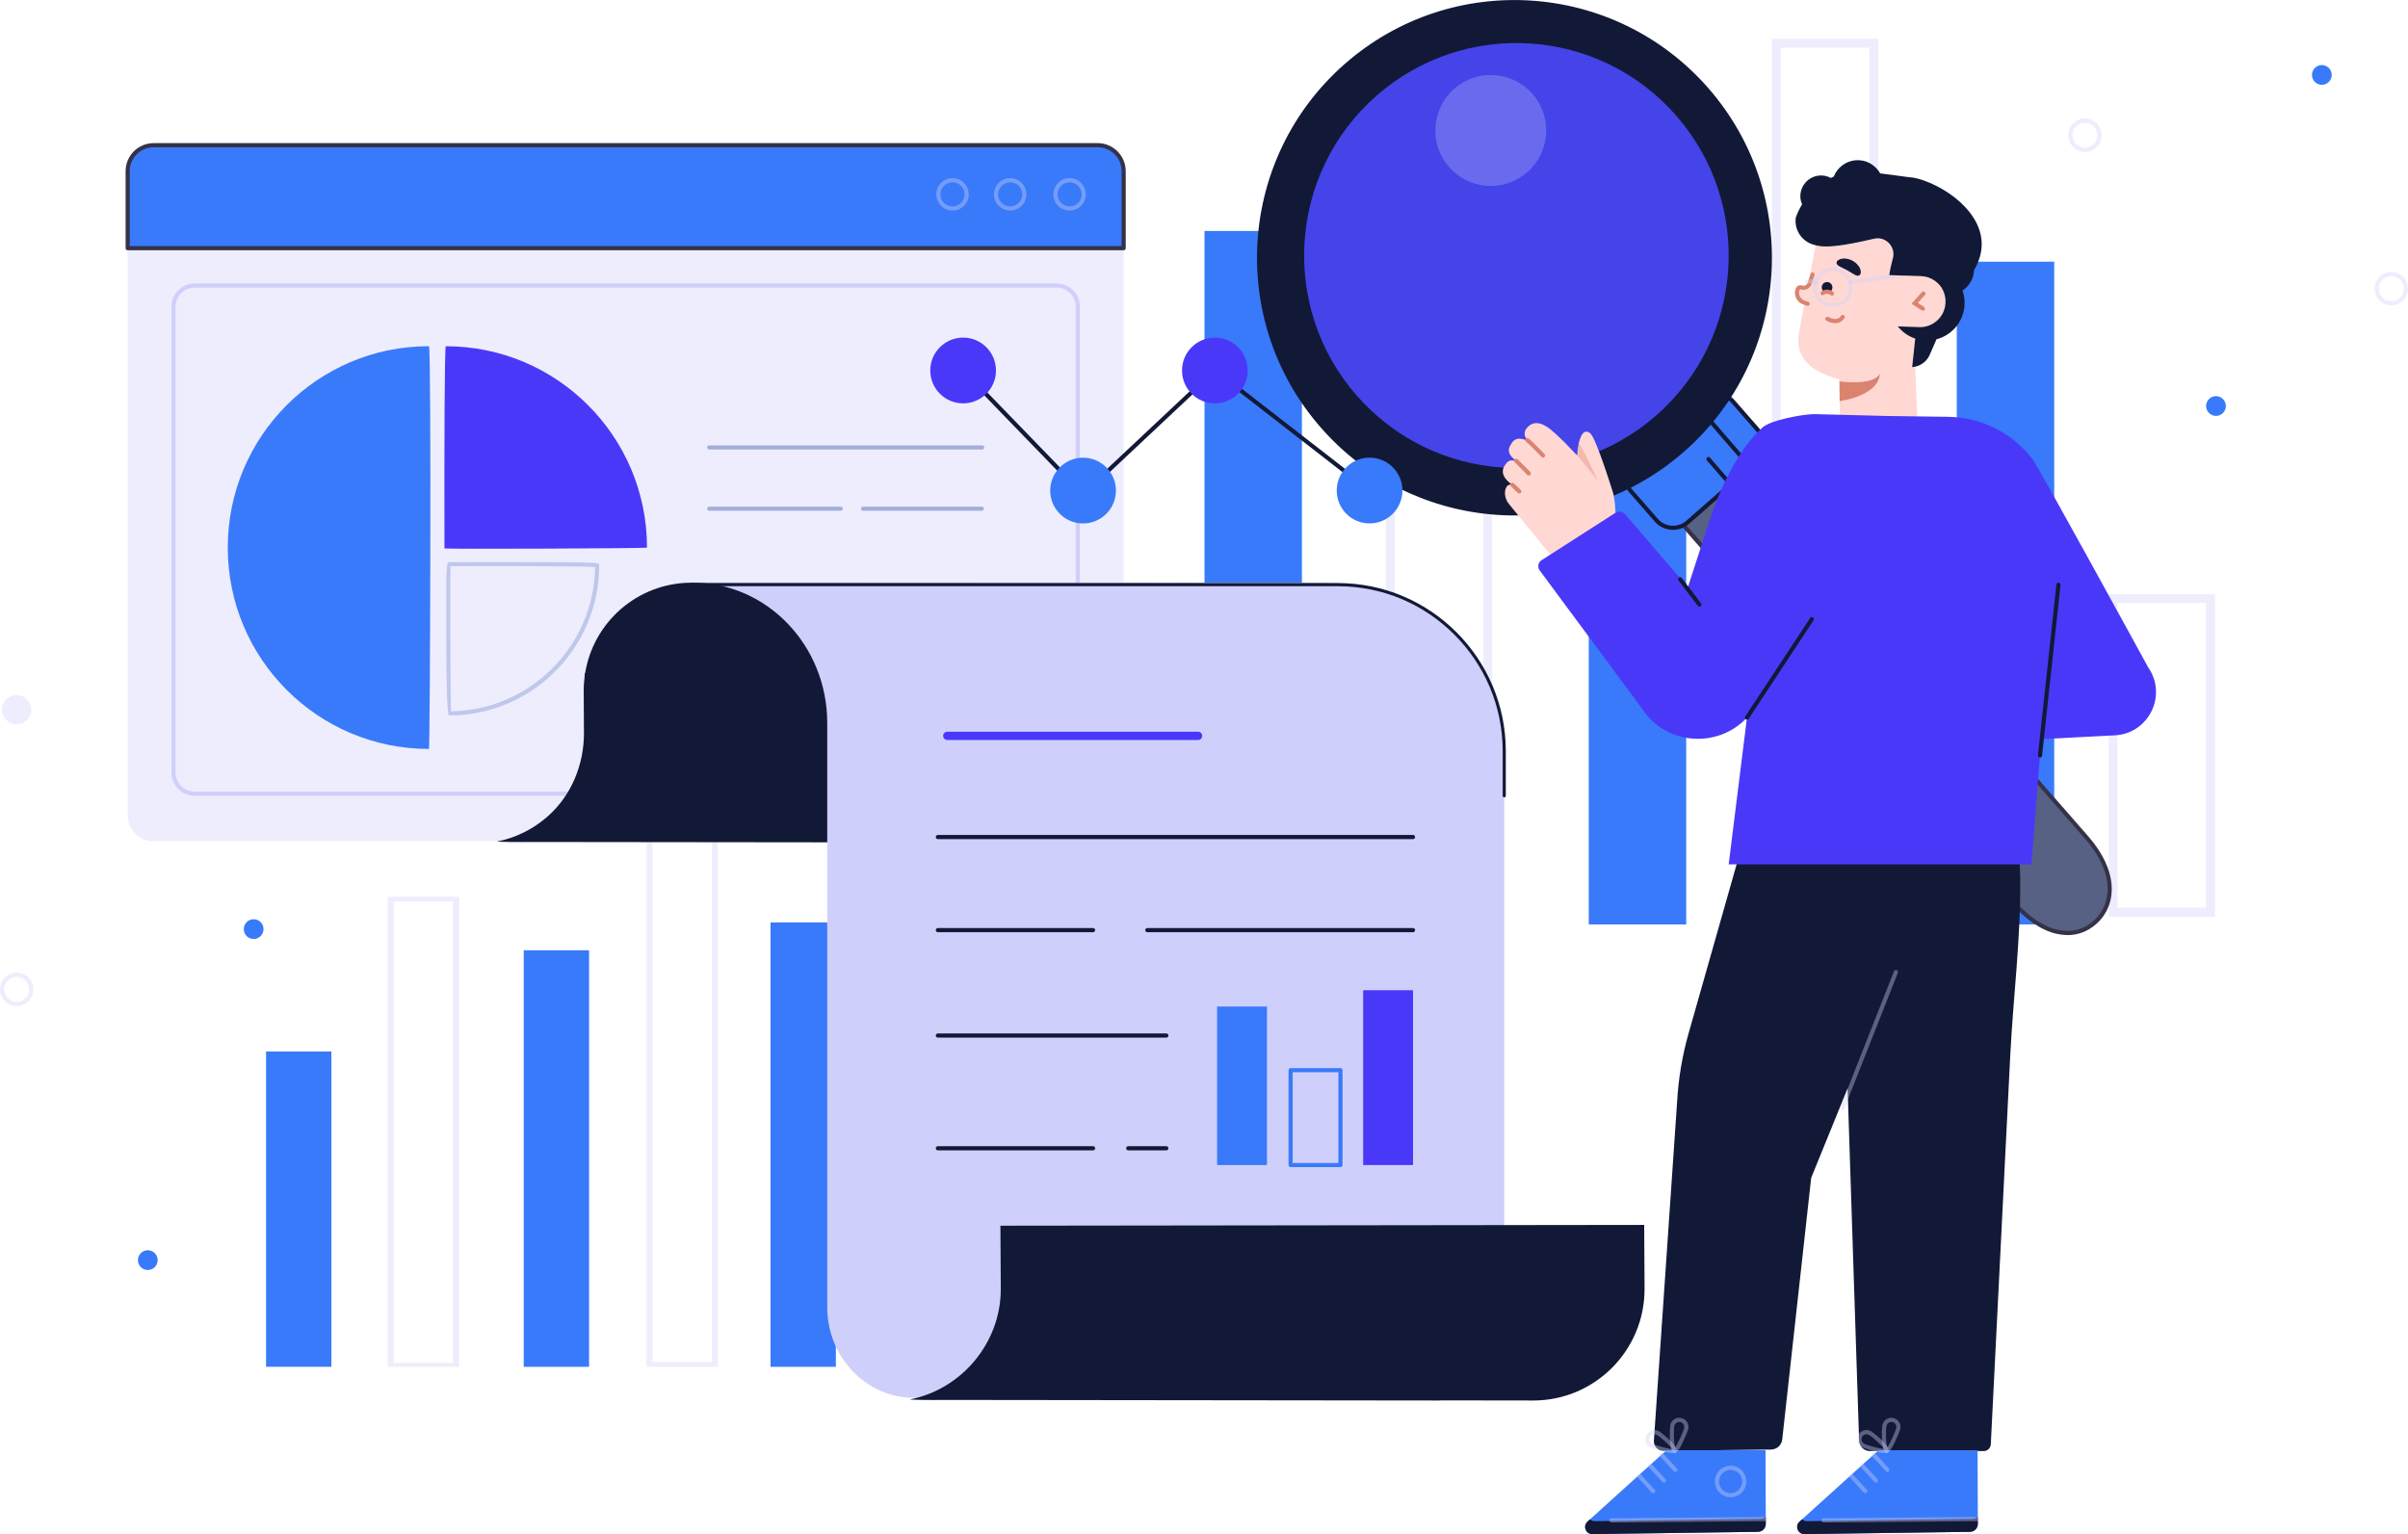 <svg width="419" height="267" viewBox="0 0 419 267" fill="none" xmlns="http://www.w3.org/2000/svg">
<g clip-path="url(#clip0_66_12887)">
<path d="M57.662 183.008H46.294V237.885H57.662V183.008Z" fill="#397AFA"/>
<path d="M145.443 160.541H134.075V237.892H145.443V160.541Z" fill="#397AFA"/>
<path d="M102.498 165.39H91.13V237.892H102.498V165.39Z" fill="#397AFA"/>
<path d="M67.456 156.068V237.885H79.856V156.068H67.456ZM68.488 237.22V156.885H78.831V237.22H68.488Z" fill="#D0D0FA" fill-opacity="0.39"/>
<path d="M112.509 134.519V237.885H124.909V134.519H112.509ZM113.541 237.047V135.552H123.884V237.047H113.541Z" fill="#D0D0FA" fill-opacity="0.39"/>
<path d="M226.541 40.2H209.587V160.895H226.541V40.2Z" fill="#397AFA"/>
<path d="M357.441 45.548H340.486V160.895H357.441V45.548Z" fill="#397AFA"/>
<path d="M293.405 52.774H276.451V160.895H293.405V52.774Z" fill="#397AFA"/>
<path d="M241.142 6.749V160.895H259.627V6.749H241.142ZM242.68 159.645V8.281H258.097V159.638H242.68V159.645Z" fill="#D0D0FA" fill-opacity="0.39"/>
<path d="M308.332 6.749V160.895H326.816V6.749H308.332ZM309.869 159.645V8.281H325.286V159.638H309.869V159.645Z" fill="#D0D0FA" fill-opacity="0.39"/>
<path d="M366.917 103.402V159.544H385.402V103.402H366.917ZM368.455 157.976V104.934H383.872V157.976H368.455Z" fill="#D0D0FA" fill-opacity="0.39"/>
<path d="M387.307 70.667C387.307 71.621 386.535 72.386 385.589 72.386C384.644 72.386 383.872 71.613 383.872 70.667C383.872 69.72 384.644 68.947 385.589 68.947C386.535 68.947 387.307 69.72 387.307 70.667Z" fill="#397AFA"/>
<path d="M405.727 13.044C405.727 13.998 404.954 14.764 404.009 14.764C403.063 14.764 402.291 13.99 402.291 13.044C402.291 12.097 403.063 11.324 404.009 11.324C404.954 11.324 405.727 12.097 405.727 13.044Z" fill="#397AFA"/>
<path d="M362.774 26.434C361.172 26.434 359.873 25.133 359.873 23.529C359.873 21.925 361.172 20.624 362.774 20.624C364.377 20.624 365.676 21.925 365.676 23.529C365.676 25.133 364.377 26.434 362.774 26.434ZM362.774 21.347C361.569 21.347 360.595 22.329 360.595 23.529C360.595 24.729 361.576 25.711 362.774 25.711C363.972 25.711 364.954 24.729 364.954 23.529C364.954 22.329 363.972 21.347 362.774 21.347Z" fill="#D0D0FA" fill-opacity="0.39"/>
<path d="M416.091 53.15C414.489 53.15 413.19 51.849 413.19 50.245C413.19 48.641 414.489 47.34 416.091 47.34C417.694 47.34 418.993 48.641 418.993 50.245C418.993 51.849 417.694 53.15 416.091 53.15ZM416.091 48.063C414.886 48.063 413.911 49.045 413.911 50.245C413.911 51.444 414.893 52.427 416.091 52.427C417.289 52.427 418.271 51.444 418.271 50.245C418.271 49.045 417.289 48.063 416.091 48.063Z" fill="#D0D0FA" fill-opacity="0.39"/>
<path d="M27.434 219.32C27.434 220.274 26.662 221.04 25.717 221.04C24.771 221.04 23.999 220.267 23.999 219.32C23.999 218.374 24.771 217.6 25.717 217.6C26.662 217.6 27.434 218.374 27.434 219.32Z" fill="#397AFA"/>
<path d="M44.136 163.424C45.085 163.424 45.854 162.654 45.854 161.704C45.854 160.755 45.085 159.985 44.136 159.985C43.187 159.985 42.418 160.755 42.418 161.704C42.418 162.654 43.187 163.424 44.136 163.424Z" fill="#397AFA"/>
<path d="M2.901 175.095C1.299 175.095 0 173.794 0 172.19C0 170.586 1.299 169.285 2.901 169.285C4.504 169.285 5.803 170.586 5.803 172.19C5.803 173.794 4.504 175.095 2.901 175.095ZM2.901 170.008C1.696 170.008 0.722 170.99 0.722 172.19C0.722 173.39 1.703 174.372 2.901 174.372C4.1 174.372 5.081 173.39 5.081 172.19C5.081 170.99 4.1 170.008 2.901 170.008Z" fill="#D0D0FA" fill-opacity="0.39"/>
<path d="M5.442 123.52C5.442 124.93 4.302 126.064 2.901 126.064C1.501 126.064 0.361 124.922 0.361 123.52C0.361 122.118 1.501 120.977 2.901 120.977C4.302 120.977 5.442 122.118 5.442 123.52Z" fill="#D0D0FA" fill-opacity="0.39"/>
<path d="M364.499 160.563C368.036 157.463 368.332 151.761 363.121 145.799L302.824 76.86C297.613 70.898 290.518 68.578 286.982 71.678C283.445 74.778 284.809 82.121 290.02 88.082L350.317 157.022C355.528 162.984 360.963 163.663 364.499 160.563Z" fill="#576184"/>
<path d="M359.765 162.745C359.18 162.745 358.574 162.68 357.96 162.55C355.304 161.979 352.569 160.151 350.042 157.268L289.746 88.328C284.412 82.229 283.062 74.634 286.736 71.411C290.417 68.188 297.75 70.529 303.084 76.629L363.381 145.575C365.885 148.444 367.293 151.443 367.437 154.247C367.574 156.848 366.614 159.19 364.723 160.845C363.287 162.109 361.591 162.752 359.75 162.752L359.765 162.745ZM290.995 70.659C289.522 70.659 288.216 71.071 287.22 71.953C283.842 74.916 285.221 82.048 290.295 87.851L350.591 156.791C353.009 159.558 355.614 161.307 358.112 161.842C360.414 162.333 362.543 161.806 364.261 160.295C365.979 158.792 366.852 156.653 366.73 154.276C366.592 151.631 365.25 148.784 362.847 146.038L302.55 77.098C298.977 73.008 294.51 70.659 290.995 70.659Z" fill="#353148"/>
<path d="M305.625 80.442L293.685 90.911C292.072 92.325 289.623 92.158 288.216 90.549L283.813 85.514C282.4 83.9 282.563 81.442 284.176 80.028L296.116 69.559C297.728 68.145 300.178 68.313 301.585 69.922L305.988 74.956C307.401 76.571 307.233 79.023 305.626 80.432L305.625 80.442Z" fill="#397AFA"/>
<path d="M291.125 92.216C291.031 92.216 290.937 92.216 290.836 92.209C289.703 92.136 288.671 91.623 287.927 90.77L283.524 85.734C281.987 83.971 282.16 81.282 283.921 79.743L295.859 69.272C296.711 68.528 297.808 68.159 298.934 68.231C300.067 68.304 301.099 68.817 301.843 69.669L306.246 74.706C306.989 75.559 307.364 76.65 307.285 77.785C307.213 78.919 306.7 79.953 305.849 80.697L293.903 91.168C293.124 91.855 292.142 92.223 291.117 92.223L291.125 92.216ZM298.653 68.947C297.801 68.947 296.985 69.25 296.336 69.821L284.398 80.292C282.94 81.571 282.788 83.804 284.066 85.264L288.468 90.301C289.089 91.009 289.948 91.435 290.879 91.493C291.825 91.558 292.727 91.248 293.427 90.626L305.372 80.155C306.08 79.534 306.505 78.674 306.563 77.741C306.628 76.802 306.318 75.899 305.697 75.191L301.294 70.154C300.674 69.445 299.815 69.019 298.884 68.961C298.804 68.961 298.725 68.954 298.645 68.954L298.653 68.947Z" fill="#121936"/>
<path d="M304.311 81.398C304.21 81.398 304.109 81.355 304.037 81.275L296.278 72.307C296.148 72.155 296.163 71.931 296.314 71.794C296.466 71.664 296.689 71.678 296.827 71.83L304.586 80.798C304.716 80.95 304.701 81.174 304.55 81.304C304.485 81.362 304.398 81.391 304.311 81.391V81.398Z" fill="#121936"/>
<path d="M301.157 84.737C301.056 84.737 300.955 84.693 300.883 84.614L297.007 80.133C296.877 79.981 296.891 79.757 297.043 79.62C297.195 79.49 297.418 79.505 297.548 79.656L301.424 84.137C301.554 84.288 301.54 84.513 301.388 84.642C301.323 84.7 301.236 84.729 301.15 84.729L301.157 84.737Z" fill="#121936"/>
<path d="M229.818 74.41C246.115 93.047 274.423 94.926 293.037 78.608C311.652 62.291 313.528 33.95 297.231 15.313C280.933 -3.324 252.625 -5.203 234.011 11.114C215.397 27.431 213.52 55.773 229.818 74.41ZM240.327 17.929C255.094 4.979 277.548 6.475 290.482 21.26C303.416 36.045 301.922 58.526 287.155 71.476C272.387 84.426 249.933 82.93 236.999 68.145C224.065 53.359 225.559 30.878 240.327 17.929Z" fill="#121936"/>
<path d="M236.068 68.838C249.508 84.202 272.842 85.755 288.194 72.3C303.539 58.844 305.091 35.481 291.652 20.111C278.212 4.74 254.878 3.194 239.526 16.649C224.181 30.105 222.629 53.468 236.068 68.838Z" fill="#4444E9"/>
<path opacity="0.69" d="M252.142 29.072C255.65 33.082 261.749 33.487 265.754 29.975C269.76 26.463 270.164 20.357 266.657 16.346C263.149 12.335 257.05 11.931 253.044 15.443C249.038 18.955 248.634 25.061 252.142 29.072Z" fill="#D0D0FA" fill-opacity="0.39"/>
<path d="M349.212 136.058C349.104 135.639 307.559 131.491 307.559 131.491L293.824 179.836C292.713 183.745 292.041 187.763 291.818 191.824L287.783 250.741C287.718 251.709 288.49 252.533 289.465 252.518L308.18 252.287C309.176 252.273 310.006 251.521 310.114 250.531L315.152 204.998L321.489 189.432L323.489 250.726C323.525 251.76 324.376 252.569 325.401 252.554H345.163C345.813 252.554 346.347 252.056 346.405 251.406C347.531 228.888 348.657 206.371 349.783 183.853C350.295 173.549 351.645 163.273 351.522 152.939C351.45 146.963 350.584 141.521 349.205 136.058H349.212Z" fill="#121936"/>
<path d="M320.587 193.139C320.544 193.139 320.5 193.132 320.457 193.11C320.27 193.038 320.183 192.828 320.255 192.641L329.559 169.054C329.631 168.866 329.84 168.772 330.028 168.851C330.215 168.924 330.302 169.133 330.23 169.321L320.926 192.908C320.869 193.052 320.731 193.139 320.594 193.139H320.587Z" fill="#D0D0FA" fill-opacity="0.39"/>
<path d="M326.902 252.403L325.993 253.19L313.124 264.832C312.272 265.605 312.828 267.022 313.976 267.007L342.796 266.61C343.568 266.603 344.174 265.959 344.153 265.186L344.102 252.41H326.902V252.403Z" fill="#397AFA"/>
<path d="M313.124 264.832L313.571 264.427C313.788 264.623 314.069 264.76 314.416 264.753L343.236 264.355C343.59 264.355 343.907 264.211 344.145 263.987V265.186C344.174 265.959 343.561 266.595 342.796 266.61L313.976 267.007C312.828 267.022 312.272 265.605 313.124 264.832Z" fill="#121936"/>
<path d="M317.31 264.984C317.115 264.984 316.949 264.825 316.949 264.623C316.949 264.42 317.108 264.261 317.31 264.261L344.131 264.023C344.326 264.023 344.492 264.182 344.492 264.384C344.492 264.586 344.333 264.745 344.131 264.745L317.31 264.984Z" fill="#D0D0FA" fill-opacity="0.39"/>
<path d="M328.411 256.182C328.317 256.182 328.216 256.146 328.144 256.066L325.733 253.429C325.596 253.284 325.611 253.053 325.755 252.916C325.899 252.786 326.13 252.793 326.267 252.937L328.678 255.575C328.815 255.72 328.801 255.951 328.657 256.088C328.584 256.153 328.498 256.182 328.411 256.182Z" fill="#D0D0FA" fill-opacity="0.39"/>
<path d="M326.426 258.054C326.332 258.054 326.231 258.018 326.159 257.938L323.748 255.301C323.611 255.156 323.626 254.925 323.77 254.787C323.914 254.65 324.145 254.665 324.283 254.809L326.693 257.447C326.83 257.591 326.816 257.823 326.672 257.96C326.599 258.025 326.513 258.054 326.426 258.054Z" fill="#D0D0FA" fill-opacity="0.39"/>
<path d="M324.564 259.897C324.47 259.897 324.369 259.86 324.297 259.781L321.886 257.143C321.749 256.999 321.764 256.767 321.908 256.63C322.052 256.493 322.283 256.507 322.42 256.652L324.831 259.289C324.968 259.434 324.954 259.665 324.809 259.803C324.737 259.868 324.651 259.897 324.564 259.897Z" fill="#D0D0FA" fill-opacity="0.39"/>
<path d="M328.361 252.93L328.137 252.851C327.17 252.359 327.48 248.334 327.531 248.067C327.61 247.648 327.841 247.286 328.195 247.041C328.548 246.802 328.967 246.708 329.385 246.788C329.804 246.867 330.165 247.099 330.41 247.453C330.649 247.807 330.742 248.226 330.663 248.645C330.569 249.165 329.154 252.533 328.519 252.844L328.361 252.923V252.93ZM329.097 247.482C328.924 247.482 328.75 247.532 328.606 247.633C328.411 247.763 328.281 247.966 328.245 248.197C328.115 248.912 328.137 251.196 328.375 251.984C328.866 251.232 329.869 249.042 329.963 248.515C330.006 248.284 329.963 248.052 329.826 247.857C329.696 247.662 329.494 247.532 329.263 247.496C329.212 247.489 329.154 247.482 329.104 247.482H329.097Z" fill="#D0D0FA" fill-opacity="0.39"/>
<path d="M327.935 252.909C326.7 252.909 324.116 251.947 323.979 251.868C323.221 251.42 322.969 250.437 323.409 249.678C323.857 248.92 324.838 248.667 325.589 249.115C326 249.353 328.353 251.21 328.599 252.193C328.656 252.439 328.599 252.605 328.541 252.706C328.454 252.851 328.231 252.901 327.935 252.901V252.909ZM324.788 249.621C324.716 249.621 324.643 249.628 324.564 249.649C324.34 249.707 324.145 249.852 324.03 250.054C323.784 250.473 323.929 251.008 324.34 251.254C324.824 251.536 327.105 252.143 327.877 252.215C327.574 251.651 325.856 250.119 325.228 249.751C325.091 249.671 324.939 249.628 324.788 249.628V249.621Z" fill="#D0D0FA" fill-opacity="0.39"/>
<path d="M290.006 252.403L289.096 253.19L276.227 264.832C275.376 265.605 275.931 267.022 277.079 267.007L305.899 266.61C306.671 266.603 307.278 265.959 307.256 265.186L307.206 252.41H290.006V252.403Z" fill="#397AFA"/>
<path d="M276.227 264.832L276.675 264.427C276.891 264.623 277.173 264.76 277.519 264.753L306.339 264.355C306.693 264.355 307.011 264.211 307.249 263.987V265.186C307.278 265.959 306.664 266.595 305.899 266.61L277.079 267.007C275.931 267.022 275.376 265.605 276.227 264.832Z" fill="#121936"/>
<path d="M280.406 264.984C280.211 264.984 280.045 264.825 280.045 264.623C280.045 264.42 280.204 264.261 280.406 264.261L307.227 264.023C307.422 264.023 307.588 264.182 307.588 264.384C307.588 264.586 307.429 264.745 307.227 264.745L280.406 264.984Z" fill="#D0D0FA" fill-opacity="0.39"/>
<path d="M301.128 260.59C300.587 260.59 300.053 260.424 299.591 260.113C298.985 259.701 298.58 259.08 298.443 258.357C298.162 256.869 299.143 255.43 300.623 255.149C301.345 255.011 302.074 255.163 302.673 255.575C303.279 255.987 303.683 256.608 303.82 257.331C303.958 258.054 303.806 258.784 303.395 259.383C302.983 259.99 302.363 260.395 301.641 260.532C301.468 260.568 301.294 260.583 301.121 260.583L301.128 260.59ZM299.151 258.227C299.252 258.755 299.555 259.217 299.995 259.521C300.443 259.824 300.977 259.933 301.504 259.839C302.593 259.629 303.315 258.574 303.113 257.476C303.012 256.948 302.709 256.486 302.269 256.182C301.821 255.879 301.287 255.77 300.76 255.864C299.67 256.074 298.949 257.129 299.151 258.227Z" fill="#D0D0FA" fill-opacity="0.39"/>
<path d="M291.507 256.182C291.413 256.182 291.312 256.146 291.24 256.066L288.829 253.429C288.692 253.284 288.707 253.053 288.851 252.916C288.995 252.786 289.226 252.793 289.364 252.937L291.774 255.575C291.911 255.72 291.897 255.951 291.753 256.088C291.68 256.153 291.594 256.182 291.507 256.182Z" fill="#D0D0FA" fill-opacity="0.39"/>
<path d="M289.53 258.054C289.436 258.054 289.335 258.018 289.262 257.938L286.852 255.301C286.715 255.156 286.729 254.925 286.873 254.787C287.018 254.65 287.249 254.665 287.386 254.809L289.797 257.447C289.934 257.591 289.919 257.823 289.775 257.96C289.703 258.025 289.616 258.054 289.53 258.054Z" fill="#D0D0FA" fill-opacity="0.39"/>
<path d="M287.66 259.897C287.566 259.897 287.465 259.86 287.393 259.781L284.982 257.143C284.845 256.999 284.86 256.767 285.004 256.63C285.148 256.493 285.379 256.507 285.516 256.652L287.927 259.289C288.064 259.434 288.05 259.665 287.906 259.803C287.833 259.868 287.747 259.897 287.66 259.897Z" fill="#D0D0FA" fill-opacity="0.39"/>
<path d="M291.464 252.93L291.24 252.851C290.273 252.359 290.583 248.334 290.634 248.067C290.793 247.2 291.623 246.622 292.496 246.788C292.915 246.867 293.275 247.099 293.521 247.453C293.759 247.807 293.853 248.226 293.773 248.645C293.68 249.165 292.265 252.533 291.637 252.843L291.478 252.923L291.464 252.93ZM292.2 247.482C291.789 247.482 291.42 247.778 291.341 248.197C291.211 248.905 291.233 251.196 291.471 251.984C291.962 251.232 292.958 249.042 293.059 248.515C293.102 248.284 293.059 248.052 292.922 247.857C292.792 247.662 292.59 247.532 292.359 247.496C292.308 247.489 292.251 247.482 292.2 247.482Z" fill="#D0D0FA" fill-opacity="0.39"/>
<path d="M291.031 252.909C289.797 252.909 287.213 251.947 287.076 251.868C286.318 251.42 286.065 250.437 286.505 249.678C286.953 248.92 287.927 248.667 288.685 249.115C289.096 249.353 291.449 251.21 291.695 252.193C291.753 252.439 291.695 252.605 291.637 252.706C291.55 252.843 291.327 252.901 291.031 252.901V252.909ZM287.884 249.621C287.581 249.621 287.292 249.772 287.126 250.054C286.881 250.466 287.025 251.008 287.436 251.254C287.92 251.536 290.201 252.143 290.973 252.215C290.67 251.651 288.952 250.119 288.324 249.751C288.187 249.671 288.035 249.628 287.884 249.628V249.621Z" fill="#D0D0FA" fill-opacity="0.39"/>
<path d="M266.123 76.925C264.961 76.253 263.633 75.891 262.882 77.394C262.016 78.652 262.961 79.627 264.087 80.401C263.315 80.025 262.535 79.938 261.987 80.798C260.832 82.222 261.915 83.566 263.163 84.382C261.756 83.971 261.366 86.413 262.658 87.837L269.255 95.93C270.634 97.715 275.188 98.445 276.632 98.712C276.935 98.77 277.245 98.727 277.512 98.575C280.558 96.87 281.771 90.93 280.731 85.936C280.731 85.936 278.429 78.457 277.173 76.101C277.036 75.848 276.899 75.595 276.682 75.4C276.473 75.205 276.177 75.082 275.895 75.14C275.527 75.212 275.289 75.566 275.13 75.899C274.632 76.946 274.531 78.117 274.43 79.281C273.723 78.558 272.979 77.778 272.171 76.918C270.338 75.219 267.66 72.054 265.588 74.583C264.946 75.523 265.408 76.318 266.115 76.932L266.123 76.925Z" fill="#FFD8D3"/>
<path opacity="0.36" d="M274.437 79.266L278.032 83.653C278.032 83.653 275.426 77.9 274.712 77.17L274.437 79.266Z" fill="#DA8470"/>
<path d="M268.504 79.635C268.411 79.635 268.317 79.599 268.245 79.526C267.371 78.609 265.863 77.084 265.545 76.896C265.372 76.795 265.314 76.571 265.415 76.404C265.516 76.231 265.74 76.173 265.906 76.274C266.397 76.563 268.367 78.616 268.757 79.028C268.894 79.172 268.887 79.403 268.743 79.541C268.67 79.606 268.584 79.642 268.49 79.642L268.504 79.635Z" fill="#DA8470"/>
<path d="M266.022 82.771C265.928 82.771 265.834 82.735 265.762 82.662L263.596 80.473C263.459 80.328 263.459 80.104 263.596 79.96C263.741 79.823 263.964 79.823 264.109 79.96L266.274 82.149C266.411 82.294 266.411 82.518 266.274 82.662C266.202 82.735 266.115 82.764 266.022 82.764V82.771Z" fill="#DA8470"/>
<path d="M264.361 85.893C264.275 85.893 264.181 85.857 264.109 85.791L262.918 84.642C262.774 84.505 262.774 84.274 262.911 84.129C263.048 83.985 263.279 83.985 263.423 84.122L264.614 85.271C264.758 85.409 264.758 85.64 264.621 85.784C264.549 85.857 264.455 85.893 264.361 85.893Z" fill="#DA8470"/>
<path d="M333.254 58.953C332.034 58.555 330.995 57.797 330.216 56.828L333.99 56.951C334.301 56.958 334.604 56.937 334.9 56.886C335.138 56.843 335.369 56.778 335.585 56.698C335.6 56.698 335.622 56.684 335.636 56.684C335.845 56.604 336.047 56.51 336.242 56.402C336.271 56.387 336.3 56.373 336.329 56.351C336.517 56.243 336.697 56.113 336.87 55.975C336.892 55.961 336.914 55.939 336.935 55.918C337.108 55.773 337.274 55.614 337.426 55.448C337.578 55.282 337.707 55.094 337.83 54.906C337.845 54.884 337.859 54.855 337.881 54.834C337.996 54.646 338.09 54.451 338.177 54.256C338.191 54.219 338.205 54.183 338.22 54.147C338.299 53.945 338.364 53.735 338.415 53.519C338.422 53.482 338.429 53.453 338.436 53.417C338.48 53.186 338.516 52.955 338.523 52.716V52.615C338.53 52.442 338.523 52.268 338.509 52.095C338.509 52.044 338.494 51.994 338.487 51.943C338.473 51.82 338.451 51.705 338.429 51.582C338.415 51.531 338.408 51.481 338.393 51.423C338.364 51.293 338.328 51.17 338.285 51.047C338.27 51.011 338.263 50.975 338.249 50.946C338.191 50.787 338.119 50.628 338.047 50.476C338.047 50.476 338.047 50.469 338.047 50.462C337.974 50.317 337.888 50.18 337.801 50.043C337.78 50.014 337.765 49.992 337.744 49.963C337.664 49.847 337.578 49.739 337.484 49.631C337.462 49.609 337.448 49.587 337.426 49.566C337.195 49.306 336.942 49.074 336.654 48.879C335.982 48.402 335.167 48.113 334.286 48.084L328.743 47.904C328.887 46.914 329.104 45.924 329.364 44.991C329.927 42.975 328.108 41.089 326.073 41.573C320.125 42.983 317.816 43.047 316.43 42.816C316.249 42.787 316.083 42.751 315.925 42.708L313.11 57.377C312.027 62.342 315.253 64.799 320.082 66.027L320.147 71.975C320.19 76.05 323.106 79.346 326.628 79.295H326.773C330.295 79.244 333.673 76.874 333.629 72.791L333.247 63.852C333.074 63.896 332.9 63.925 332.72 63.939L333.254 58.96V58.953Z" fill="#FFD8D3"/>
<path d="M334.589 54.075C334.524 54.075 334.452 54.053 334.394 54.017L332.604 52.861L334.409 50.837C334.539 50.686 334.77 50.678 334.921 50.809C335.073 50.939 335.08 51.17 334.95 51.322L333.709 52.716L334.791 53.417C334.957 53.526 335.008 53.75 334.9 53.916C334.828 54.024 334.712 54.082 334.597 54.082L334.589 54.075Z" fill="#DA8470"/>
<path d="M316.993 49.985C316.978 50.498 317.375 50.931 317.888 50.946C318.4 50.96 318.833 50.563 318.848 50.05C318.862 49.537 318.465 49.103 317.953 49.089C317.44 49.074 317.007 49.472 316.993 49.985Z" fill="#121936"/>
<path d="M319.331 56.25C318.862 56.25 318.35 56.106 317.787 55.816C317.606 55.723 317.541 55.506 317.628 55.332C317.722 55.152 317.938 55.087 318.111 55.173C318.819 55.535 319.425 55.621 319.858 55.412C320.176 55.26 320.306 55.014 320.313 55C320.399 54.827 320.616 54.754 320.796 54.841C320.977 54.928 321.049 55.145 320.962 55.318C320.934 55.376 320.659 55.91 319.974 56.142C319.771 56.207 319.555 56.243 319.324 56.243L319.331 56.25Z" fill="#DA8470"/>
<path d="M323.25 47.99C322.933 47.976 322.63 47.759 322.327 47.578C322.023 47.383 321.713 47.195 321.432 47.044C321.157 46.892 320.833 46.733 320.501 46.574C320.176 46.415 319.837 46.27 319.656 46.017C319.476 45.772 319.555 45.403 320.053 45.165C320.522 44.926 321.446 44.89 322.363 45.389C323.279 45.895 323.734 46.682 323.777 47.203C323.835 47.745 323.554 48.005 323.258 47.983L323.25 47.99Z" fill="#121936"/>
<path d="M318.768 51.452C318.682 51.452 318.595 51.423 318.53 51.358C318.472 51.307 317.953 50.881 317.339 51.322C317.18 51.437 316.949 51.401 316.834 51.235C316.718 51.069 316.754 50.845 316.92 50.729C317.801 50.108 318.667 50.52 319.006 50.823C319.158 50.953 319.165 51.184 319.035 51.336C318.963 51.416 318.862 51.459 318.768 51.459V51.452Z" fill="#DA8470"/>
<path d="M320.067 66.374C320.067 66.374 325.921 67.213 327.09 65.059C327.09 65.059 327.408 68.585 320.103 69.828L320.067 66.367V66.374Z" fill="#DA8470"/>
<path d="M315.405 47.781L314.9 49.32C314.705 49.905 314.077 50.223 313.485 50.028C313.189 49.934 312.879 50.093 312.778 50.382C312.467 51.329 312.98 52.355 313.925 52.666L314.546 52.868" fill="#FFD8D3"/>
<path d="M314.546 53.237C314.51 53.237 314.474 53.237 314.43 53.215L313.81 53.005C312.676 52.63 312.056 51.401 312.431 50.267C312.51 50.035 312.669 49.84 312.893 49.732C313.11 49.623 313.362 49.602 313.593 49.681C313.781 49.746 313.99 49.732 314.171 49.638C314.351 49.544 314.488 49.392 314.546 49.197L315.051 47.658C315.116 47.47 315.311 47.362 315.506 47.427C315.693 47.492 315.795 47.694 315.737 47.882L315.232 49.421C315.109 49.797 314.849 50.1 314.495 50.281C314.142 50.462 313.745 50.491 313.369 50.368C313.319 50.353 313.268 50.353 313.218 50.382C313.167 50.404 313.138 50.447 313.117 50.498C312.864 51.257 313.276 52.081 314.033 52.326L314.654 52.536C314.842 52.601 314.943 52.803 314.885 52.991C314.835 53.143 314.697 53.237 314.546 53.237Z" fill="#DA8470"/>
<path d="M318.927 53.49C317.014 53.49 315.455 51.929 315.455 50.014C315.455 48.099 317.014 46.538 318.927 46.538C320.84 46.538 322.399 48.099 322.399 50.014C322.399 51.929 320.84 53.49 318.927 53.49ZM318.927 47.261C317.411 47.261 316.177 48.496 316.177 50.014C316.177 51.531 317.411 52.767 318.927 52.767C320.443 52.767 321.677 51.531 321.677 50.014C321.677 48.496 320.443 47.261 318.927 47.261Z" fill="#D0D0FA" fill-opacity="0.39"/>
<path d="M322.031 49.537C321.857 49.537 321.699 49.407 321.677 49.233C321.648 49.038 321.778 48.85 321.98 48.821L331.002 47.427C331.197 47.398 331.385 47.535 331.414 47.73C331.442 47.925 331.313 48.113 331.11 48.142L322.088 49.537C322.088 49.537 322.052 49.537 322.031 49.537Z" fill="#D0D0FA" fill-opacity="0.39"/>
<path d="M315.932 49.537C315.874 49.537 315.816 49.522 315.766 49.493C315.362 49.277 314.726 49.334 314.517 49.371C314.322 49.407 314.135 49.277 314.098 49.081C314.062 48.886 314.192 48.699 314.387 48.662C314.43 48.655 315.39 48.474 316.105 48.85C316.285 48.944 316.35 49.161 316.257 49.342C316.192 49.465 316.069 49.537 315.939 49.537H315.932Z" fill="#D0D0FA" fill-opacity="0.39"/>
<path d="M332.59 30.893L327.162 30.177C326.332 28.71 324.723 27.756 322.933 27.887C321.15 28.017 319.699 29.173 319.079 30.727C318.905 30.806 318.739 30.893 318.573 30.972C317.996 30.662 317.325 30.495 316.625 30.546C314.632 30.69 313.138 32.417 313.276 34.412C313.304 34.824 313.413 35.207 313.571 35.568C313.131 36.291 312.749 37.064 312.467 37.888C312.193 39.983 313.478 41.956 315.491 42.563C315.629 42.607 315.773 42.643 315.924 42.686C316.083 42.722 316.249 42.758 316.43 42.795C317.808 43.033 320.125 42.961 326.072 41.552C328.108 41.068 329.919 42.954 329.364 44.97C329.104 45.902 328.88 46.892 328.743 47.882L334.286 48.063C335.167 48.092 335.975 48.381 336.654 48.858C336.935 49.06 337.195 49.291 337.426 49.544C337.448 49.566 337.462 49.587 337.484 49.609C337.577 49.718 337.657 49.826 337.743 49.941C337.765 49.97 337.78 49.992 337.801 50.021C337.888 50.158 337.974 50.296 338.047 50.44C338.047 50.44 338.047 50.447 338.047 50.455C338.126 50.606 338.191 50.758 338.249 50.924C338.263 50.96 338.27 50.996 338.285 51.025C338.328 51.148 338.364 51.271 338.393 51.401C338.407 51.452 338.415 51.502 338.429 51.56C338.451 51.676 338.472 51.799 338.487 51.922C338.487 51.972 338.501 52.023 338.509 52.073C338.523 52.247 338.53 52.413 338.523 52.594V52.695C338.509 52.933 338.48 53.172 338.436 53.396C338.436 53.432 338.422 53.461 338.415 53.497C338.364 53.714 338.299 53.923 338.22 54.126C338.205 54.162 338.191 54.198 338.177 54.234C338.09 54.436 337.996 54.631 337.881 54.812C337.866 54.834 337.852 54.863 337.83 54.884C337.707 55.072 337.577 55.26 337.426 55.426C337.274 55.6 337.108 55.752 336.935 55.896C336.913 55.918 336.892 55.932 336.87 55.954C336.697 56.091 336.516 56.214 336.329 56.33C336.3 56.344 336.271 56.358 336.242 56.38C336.047 56.489 335.845 56.583 335.636 56.662C335.621 56.662 335.6 56.676 335.585 56.676C335.362 56.756 335.131 56.821 334.9 56.864C334.604 56.915 334.301 56.944 333.99 56.929L330.215 56.806C330.995 57.775 332.041 58.534 333.254 58.931L332.72 63.91C332.9 63.896 333.074 63.859 333.247 63.823C333.492 63.766 333.73 63.693 333.961 63.585C334.763 63.216 335.427 62.573 335.787 61.735L336.95 59.054C339.663 58.346 341.72 55.932 341.843 52.984C341.879 52.138 341.749 51.329 341.489 50.57C342.637 49.797 343.424 48.518 343.489 47.029C348.649 38.293 337.541 31.521 332.597 30.871L332.59 30.893Z" fill="#121936"/>
<path d="M373.774 116.121C373.774 116.121 354.763 81.34 353.651 79.895C350.208 75.407 344.846 72.625 338.999 72.546L328.115 72.394L315.701 72.076C313.774 72.076 308.158 73.095 306.715 74.374C302.218 78.392 299.129 85.437 297.368 90.872L293.694 102.21L282.795 89.52C282.362 89.014 281.626 88.906 281.063 89.267L268.23 97.505C267.631 97.888 267.487 98.698 267.905 99.269L285.625 123.21C289.847 129.807 298.97 130.299 303.979 124.893L300.796 150.439H353.485L355.189 128.651L368.014 127.979C373.918 127.668 377.174 120.969 373.774 116.128V116.121Z" fill="#4A38F9"/>
<path d="M295.715 105.592C295.607 105.592 295.498 105.541 295.426 105.447L292.063 101.025C291.94 100.866 291.976 100.642 292.128 100.519C292.287 100.396 292.51 100.432 292.633 100.591L295.996 105.014C296.119 105.173 296.083 105.397 295.932 105.52C295.867 105.57 295.787 105.592 295.715 105.592Z" fill="#121936"/>
<path d="M354.965 131.838C354.965 131.838 354.936 131.838 354.929 131.838C354.734 131.816 354.59 131.636 354.611 131.44L357.823 101.733C357.845 101.53 358.025 101.393 358.22 101.415C358.415 101.437 358.559 101.617 358.538 101.812L355.326 131.52C355.304 131.708 355.152 131.845 354.965 131.845V131.838Z" fill="#121936"/>
<path d="M303.979 125.255C303.914 125.255 303.842 125.233 303.777 125.197C303.611 125.089 303.568 124.865 303.676 124.698L314.979 107.55C315.087 107.384 315.311 107.341 315.477 107.449C315.643 107.557 315.686 107.781 315.578 107.948L304.275 125.096C304.203 125.204 304.095 125.255 303.972 125.255H303.979Z" fill="#121936"/>
<path d="M191.001 25.263H26.734C24.239 25.263 22.216 27.289 22.216 29.787V141.89C22.216 144.388 24.239 146.414 26.734 146.414H191.001C193.496 146.414 195.519 144.388 195.519 141.89V29.787C195.519 27.289 193.496 25.263 191.001 25.263Z" fill="#D0D0FA" fill-opacity="0.39"/>
<path d="M191.001 25.263H26.734C24.237 25.263 22.216 27.287 22.216 29.787V43.185H195.519V29.787C195.519 27.287 193.498 25.263 191.001 25.263Z" fill="#397AFA"/>
<path d="M195.519 43.553H22.216C22.014 43.553 21.855 43.394 21.855 43.192V29.794C21.855 27.099 24.042 24.909 26.734 24.909H191.001C193.693 24.909 195.88 27.099 195.88 29.794V43.192C195.88 43.394 195.721 43.553 195.519 43.553ZM22.577 42.831H195.159V29.794C195.159 27.496 193.296 25.632 191.001 25.632H26.734C24.439 25.632 22.577 27.496 22.577 29.794V42.831Z" fill="#353148"/>
<path d="M165.739 36.652C164.18 36.652 162.917 35.388 162.917 33.827C162.917 32.266 164.18 31.001 165.739 31.001C167.298 31.001 168.561 32.266 168.561 33.827C168.561 35.388 167.298 36.652 165.739 36.652ZM165.739 31.724C164.585 31.724 163.639 32.663 163.639 33.827C163.639 34.99 164.577 35.929 165.739 35.929C166.901 35.929 167.84 34.99 167.84 33.827C167.84 32.663 166.901 31.724 165.739 31.724Z" fill="#D0D0FA" fill-opacity="0.39"/>
<path d="M175.772 36.652C174.213 36.652 172.95 35.388 172.95 33.827C172.95 32.266 174.213 31.001 175.772 31.001C177.331 31.001 178.594 32.266 178.594 33.827C178.594 35.388 177.331 36.652 175.772 36.652ZM175.772 31.724C174.617 31.724 173.671 32.663 173.671 33.827C173.671 34.99 174.61 35.929 175.772 35.929C176.934 35.929 177.872 34.99 177.872 33.827C177.872 32.663 176.934 31.724 175.772 31.724Z" fill="#D0D0FA" fill-opacity="0.39"/>
<path d="M186.115 36.652C184.556 36.652 183.293 35.388 183.293 33.827C183.293 32.266 184.556 31.001 186.115 31.001C187.674 31.001 188.937 32.266 188.937 33.827C188.937 35.388 187.674 36.652 186.115 36.652ZM186.115 31.724C184.96 31.724 184.014 32.663 184.014 33.827C184.014 34.99 184.953 35.929 186.115 35.929C187.277 35.929 188.215 34.99 188.215 33.827C188.215 32.663 187.277 31.724 186.115 31.724Z" fill="#D0D0FA" fill-opacity="0.39"/>
<path d="M183.863 138.508H33.88C31.649 138.508 29.838 136.694 29.838 134.461V53.381C29.838 51.148 31.649 49.334 33.88 49.334H183.863C186.093 49.334 187.905 51.148 187.905 53.381V134.461C187.905 136.694 186.093 138.508 183.863 138.508ZM33.88 50.057C32.047 50.057 30.56 51.546 30.56 53.381V134.461C30.56 136.297 32.047 137.785 33.88 137.785H183.863C185.696 137.785 187.183 136.297 187.183 134.461V53.381C187.183 51.546 185.696 50.057 183.863 50.057H33.88Z" fill="#CFCFFB"/>
<path d="M74.638 130.349C55.309 130.349 39.632 114.661 39.632 95.301C39.632 75.942 55.302 60.254 74.638 60.254C75.078 60.254 74.84 130.342 74.638 130.342V130.349Z" fill="#397AFA"/>
<path d="M112.581 95.309C112.581 75.956 96.912 60.261 77.575 60.261C77.352 60.261 77.301 77.366 77.337 95.453C77.337 95.583 112.574 95.453 112.574 95.309H112.581Z" fill="#4A38F9"/>
<path d="M78.138 124.525C77.835 124.525 77.672 120.073 77.648 111.171C77.64 107.926 77.64 104.681 77.648 102.246C77.652 99.302 77.782 97.831 78.037 97.831C103.841 97.78 104.007 97.946 104.165 98.105C104.23 98.17 104.274 98.272 104.274 98.365C104.274 112.789 92.552 124.525 78.146 124.525H78.138ZM78.377 98.546C78.312 101.415 78.384 121.128 78.47 123.795C92.22 123.614 103.379 112.442 103.545 98.676C101.827 98.568 92.429 98.517 78.377 98.546Z" fill="#BFC8EB"/>
<path d="M170.907 78.24H123.415C123.213 78.24 123.054 78.081 123.054 77.879C123.054 77.676 123.213 77.517 123.415 77.517H170.907C171.109 77.517 171.268 77.676 171.268 77.879C171.268 78.081 171.109 78.24 170.907 78.24Z" fill="#A3AEDA"/>
<path d="M146.295 88.899H123.408C123.206 88.899 123.047 88.74 123.047 88.537C123.047 88.335 123.206 88.176 123.408 88.176H146.295C146.497 88.176 146.656 88.335 146.656 88.537C146.656 88.74 146.497 88.899 146.295 88.899Z" fill="#A3AEDA"/>
<path d="M170.835 88.899H150.178C149.976 88.899 149.817 88.74 149.817 88.537C149.817 88.335 149.976 88.176 150.178 88.176H170.835C171.037 88.176 171.196 88.335 171.196 88.537C171.196 88.74 171.037 88.899 170.835 88.899Z" fill="#A3AEDA"/>
<path d="M207.154 101.509C205.566 101.473 204.296 101.509 204.296 101.509L120.203 101.415C110.907 101.473 103.234 108.294 101.812 117.19H101.733V117.689C101.625 118.541 101.56 119.416 101.567 120.305L101.61 127.48C101.646 133.052 99.423 138.486 95.23 142.15C92.783 144.289 89.795 145.814 86.511 146.457C86.302 146.5 87.471 146.515 88.597 146.544C90.185 146.58 91.455 146.544 91.455 146.544L175.548 146.638C184.844 146.58 192.517 139.758 193.939 130.862H194.018V130.364C194.126 129.511 194.191 128.637 194.184 127.748L194.119 117.812C195.158 109.747 201.366 103.142 209.233 101.596C209.442 101.552 208.273 101.531 207.147 101.509H207.154Z" fill="#121936"/>
<path d="M228.085 101.408H120.535C133.462 101.408 143.942 112.341 143.942 125.833V227.508C143.942 236.223 150.712 243.283 159.063 243.283H261.749V136.528C263.062 118.158 252.806 101.408 228.085 101.408Z" fill="#CFCFFB"/>
<path d="M261.749 138.783C261.597 138.783 261.474 138.66 261.474 138.508V130.747C261.474 114.914 248.605 102.029 232.791 102.029H120.239C120.088 102.029 119.965 101.906 119.965 101.755C119.965 101.603 120.088 101.48 120.239 101.48H232.791C248.908 101.48 262.016 114.603 262.016 130.74V138.501C262.016 138.652 261.893 138.775 261.741 138.775L261.749 138.783Z" fill="#121936"/>
<path d="M286.094 213.192L174.076 213.33L174.141 224.242C174.198 233.708 167.306 241.802 158.356 243.558C158.139 243.601 159.344 243.623 160.506 243.652C162.152 243.688 163.459 243.652 163.459 243.652L250.33 243.753C250.525 243.753 250.72 243.738 250.915 243.731L266.909 243.753C277.606 243.688 286.224 234.951 286.159 224.242L286.094 213.185V213.192Z" fill="#121936"/>
<path d="M245.87 146.045H163.191C162.989 146.045 162.831 145.886 162.831 145.684C162.831 145.481 162.989 145.322 163.191 145.322H245.87C246.072 145.322 246.231 145.481 246.231 145.684C246.231 145.886 246.072 146.045 245.87 146.045Z" fill="#121936"/>
<path d="M208.468 128.796H164.83C164.433 128.796 164.108 128.47 164.108 128.073C164.108 127.676 164.433 127.35 164.83 127.35H208.468C208.865 127.35 209.19 127.676 209.19 128.073C209.19 128.47 208.865 128.796 208.468 128.796Z" fill="#4A38F9"/>
<path d="M202.946 180.594H163.191C162.989 180.594 162.831 180.435 162.831 180.233C162.831 180.031 162.989 179.872 163.191 179.872H202.946C203.148 179.872 203.307 180.031 203.307 180.233C203.307 180.435 203.148 180.594 202.946 180.594Z" fill="#121936"/>
<path d="M190.2 162.247H163.191C162.989 162.247 162.831 162.088 162.831 161.885C162.831 161.683 162.989 161.524 163.191 161.524H190.2C190.402 161.524 190.561 161.683 190.561 161.885C190.561 162.088 190.402 162.247 190.2 162.247Z" fill="#121936"/>
<path d="M245.87 162.247H199.633C199.431 162.247 199.273 162.088 199.273 161.885C199.273 161.683 199.431 161.524 199.633 161.524H245.87C246.072 161.524 246.231 161.683 246.231 161.885C246.231 162.088 246.072 162.247 245.87 162.247Z" fill="#121936"/>
<path d="M190.2 200.214H163.191C162.989 200.214 162.831 200.055 162.831 199.853C162.831 199.65 162.989 199.491 163.191 199.491H190.2C190.402 199.491 190.561 199.65 190.561 199.853C190.561 200.055 190.402 200.214 190.2 200.214Z" fill="#121936"/>
<path d="M202.946 200.214H196.313C196.111 200.214 195.952 200.055 195.952 199.853C195.952 199.65 196.111 199.491 196.313 199.491H202.946C203.148 199.491 203.307 199.65 203.307 199.853C203.307 200.055 203.148 200.214 202.946 200.214Z" fill="#121936"/>
<path d="M220.456 175.182H211.781V202.772H220.456V175.182Z" fill="#397AFA"/>
<path d="M233.246 203.133H224.57C224.368 203.133 224.21 202.974 224.21 202.772V186.26C224.21 186.057 224.368 185.898 224.57 185.898H233.246C233.448 185.898 233.607 186.057 233.607 186.26V202.772C233.607 202.974 233.448 203.133 233.246 203.133ZM224.931 202.411H232.885V186.621H224.931V202.411Z" fill="#397AFA"/>
<path d="M245.87 172.342H237.194V202.772H245.87V172.342Z" fill="#4A38F9"/>
<path d="M188.439 86.543L167.327 64.734C167.19 64.589 167.19 64.358 167.334 64.221C167.479 64.084 167.703 64.084 167.847 64.228L188.468 85.524L211.377 64.004L238.529 85.083C238.688 85.206 238.717 85.43 238.594 85.589C238.472 85.748 238.248 85.777 238.089 85.654L211.427 64.951L188.446 86.536L188.439 86.543Z" fill="#121936"/>
<path d="M167.587 70.204C170.744 70.204 173.303 67.642 173.303 64.481C173.303 61.32 170.744 58.758 167.587 58.758C164.43 58.758 161.871 61.32 161.871 64.481C161.871 67.642 164.43 70.204 167.587 70.204Z" fill="#4A38F9"/>
<path d="M217.107 64.481C217.107 67.639 214.552 70.204 211.391 70.204C208.23 70.204 205.675 67.646 205.675 64.481C205.675 61.316 208.23 58.758 211.391 58.758C214.552 58.758 217.107 61.316 217.107 64.481Z" fill="#4A38F9"/>
<path d="M194.102 86.298C194.608 83.178 192.492 80.238 189.375 79.732C186.259 79.225 183.323 81.344 182.817 84.464C182.311 87.584 184.427 90.524 187.544 91.031C190.66 91.537 193.596 89.418 194.102 86.298Z" fill="#397AFA"/>
<path d="M243.984 86.075C244.37 82.937 242.142 80.081 239.009 79.695C235.876 79.308 233.023 81.538 232.637 84.676C232.251 87.813 234.478 90.669 237.612 91.055C240.745 91.442 243.598 89.212 243.984 86.075Z" fill="#397AFA"/>
</g>
<defs>
<clipPath id="clip0_66_12887">
<rect width="419" height="267" fill="white"/>
</clipPath>
</defs>
</svg>
